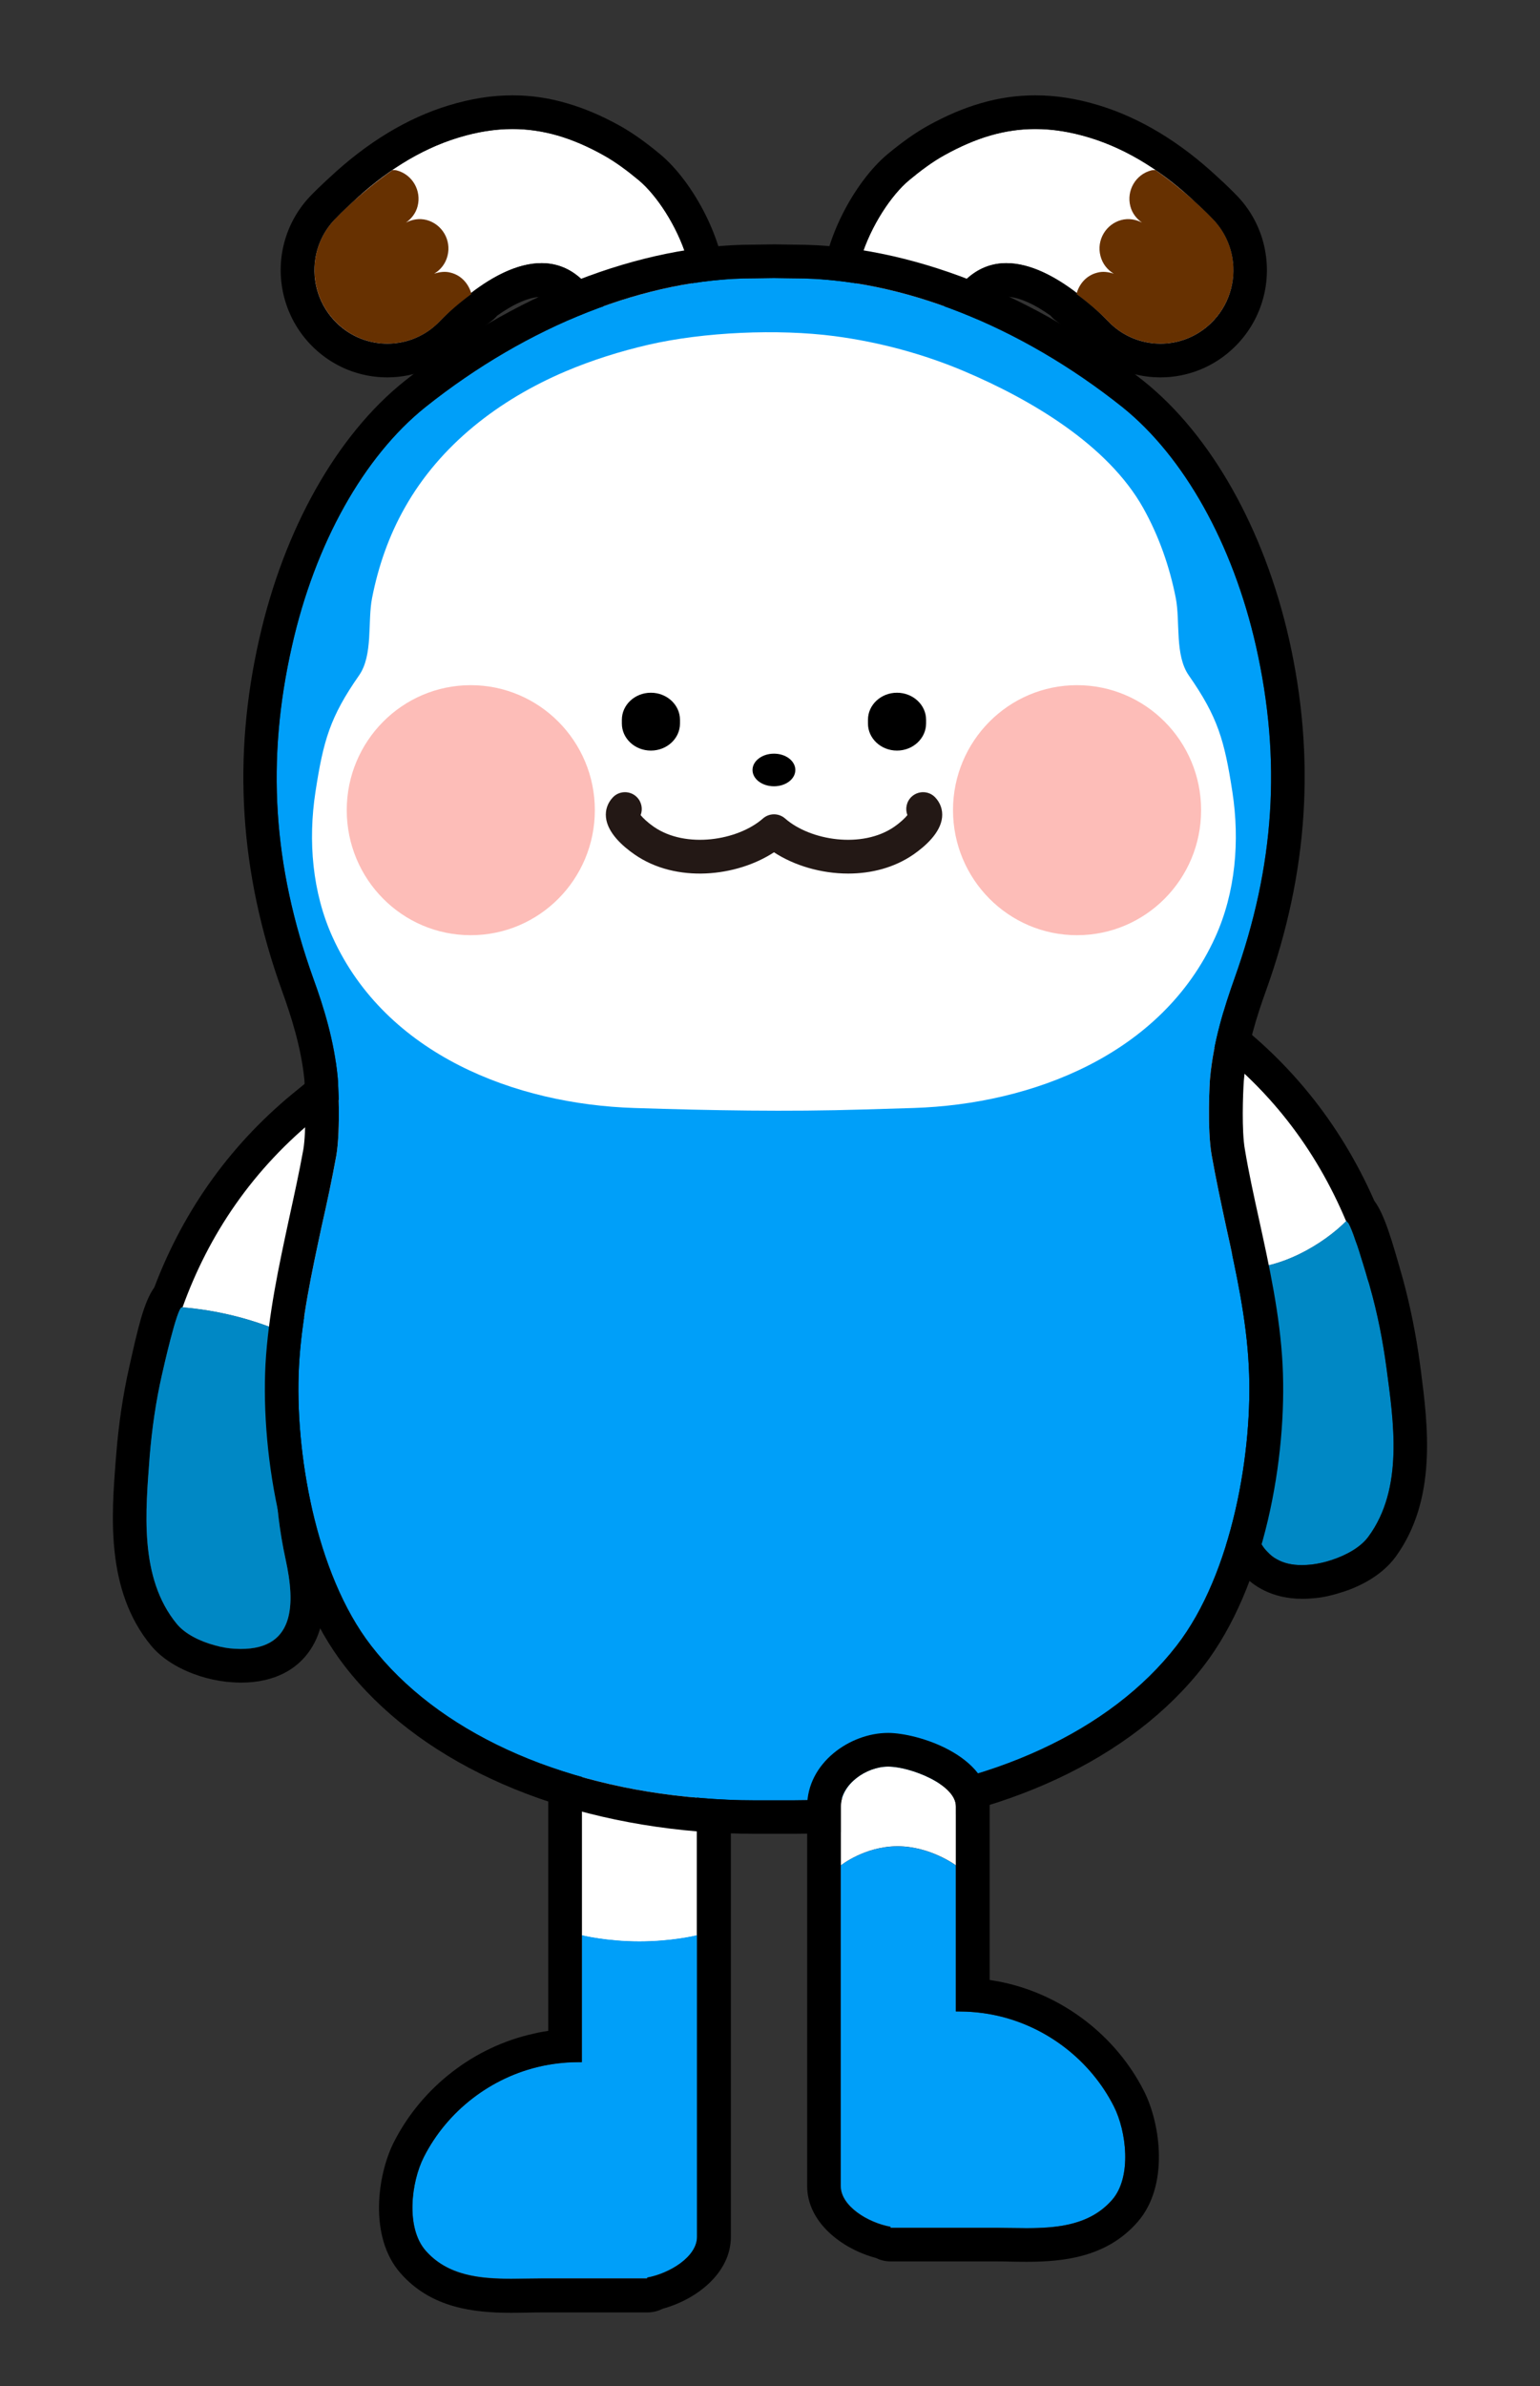 <?xml version="1.0" encoding="utf-8"?>
<!-- Generator: Adobe Illustrator 24.1.1, SVG Export Plug-In . SVG Version: 6.00 Build 0)  -->
<svg version="1.1" id="Layer_1" xmlns="http://www.w3.org/2000/svg" xmlns:xlink="http://www.w3.org/1999/xlink" x="0px" y="0px"
	 viewBox="0 0 155 240" style="enable-background:new 0 0 155 240;" xml:space="preserve">
<rect x="0" y="0" width="155" height="240" fill="#333333" stroke="none"/>
<g>
	<path style="fill:#FFFFFF;" d="M70.14,161.22v33.46c-0.28,0.08-2.68,0.62-5.79,0.62c-3.3,0-5.79-0.62-5.79-0.62v-33.46
		c0-2.2,1.81-4.01,4.01-4.01C64.77,157.21,70.14,159.02,70.14,161.22z"/>
	<path style="fill-rule:evenodd;clip-rule:evenodd;fill:#009FF9;" d="M70.17,194.68v30.32c0,2-2.77,3.67-5.03,4.09v0.08H54.52
		c-3.95,0-8.75,0.56-11.69-2.8c-2-2.32-1.44-6.89-0.17-9.4c2.34-4.63,6.78-8.05,11.86-9.15c0,0,0.23-0.06,0.28-0.06
		c1.44-0.28,2.65-0.37,3.76-0.34v-12.76c0,0,2.48,0.62,5.79,0.62c3.11,0,5.51-0.54,5.79-0.62
		C70.17,194.68,70.17,194.68,70.17,194.68z"/>
	<path d="M62.57,157.23c2.21,0,7.58,1.79,7.58,4v29.62h0V225c0,2.01-2.76,3.69-5.01,4.1v0.1h-0.99h-2.89h-2.71h-4.05
		c-0.98,0-2.01,0.03-3.04,0.03c-3.16,0-6.42-0.31-8.63-2.85c-2.01-2.3-1.45-6.9-0.17-9.41c2.35-4.63,6.77-8.04,11.85-9.14
		c0,0,0.23-0.05,0.28-0.06c1.34-0.26,2.48-0.34,3.52-0.34c0.08,0,0.17,0,0.25,0v-12.75v-3.84v-29.62
		C58.57,159.02,60.36,157.23,62.57,157.23 M62.57,153.84c-4.07,0-7.39,3.31-7.39,7.39v29.62v3.84v9.59
		c-0.34,0.05-0.68,0.11-1.03,0.18l-0.39,0.09c-6.01,1.3-11.3,5.38-14.11,10.91c-1.66,3.26-2.56,9.51,0.64,13.17
		c3.08,3.53,7.38,4.01,11.19,4.01c0.55,0,1.09-0.01,1.62-0.02c0.48-0.01,0.96-0.02,1.42-0.02h4.05h2.71h2.89h0.99
		c0.55,0,1.07-0.13,1.54-0.37c3.48-0.95,6.86-3.64,6.86-7.22v-34.15l0-29.62C73.54,155.69,64.89,153.84,62.57,153.84L62.57,153.84z"
		/>
</g>
<g>
	<path style="fill:#FFFFFF;" d="M135.52,122.81c-2.29,2.32-6.75,5.03-10.96,4.77c-0.96-2.65-2.15-5.22-3.59-7.68
		c-1.52-2.57-14.32-16.86-6.41-18.44c2.12-0.42,4.52,1.64,6.1,2.77C127.7,109.26,132.5,115.64,135.52,122.81z"/>
	<path style="fill:#0088C5;" d="M137.72,154.58c-0.79,1.07-2.23,1.86-3.7,2.34c-0.68,0.23-1.36,0.37-1.98,0.45
		c-0.34,0.03-0.68,0.06-0.99,0.06c-1.04,0-1.86-0.2-2.54-0.59c-0.34-0.2-0.62-0.42-0.88-0.68c-0.42-0.4-0.71-0.85-0.93-1.38
		c-0.06-0.17-0.14-0.34-0.2-0.54c-0.56-1.58-0.59-3.5-0.45-5.25c0.42-5.48,1.19-10.16-0.11-15.59c-0.08-0.34-0.37-2.03-0.71-3.67
		c-0.2-0.73-0.45-1.44-0.68-2.15c4.21,0.25,8.67-2.46,10.96-4.77l0.23,0.25c0.17,0.34,0.42,0.96,0.68,1.69
		c0.14,0.37,0.28,0.76,0.4,1.16c0.11,0.4,0.25,0.79,0.37,1.19c0.06,0.2,0.11,0.37,0.17,0.56c0.11,0.34,0.2,0.68,0.28,0.96
		c0.14,0.42,0.23,0.71,0.25,0.82c0.76,2.68,1.3,5.42,1.67,8.19C140.26,142.97,141.31,149.72,137.72,154.58z"/>
	<path style="fill:#0088C5;" d="M125.24,129.73c-0.23-0.73-0.45-1.44-0.71-2.15h0.03C124.79,128.29,125.04,128.99,125.24,129.73z"/>
	<path d="M143,137.8l-0.08-0.59c-0.4-2.99-0.99-5.9-1.75-8.67c-1.1-3.87-1.81-6.35-2.85-7.76c-3.47-7.88-8.75-14.37-15.67-19.31
		l-0.59-0.42c-1.72-1.27-4.09-3.02-6.89-3.02c-0.42,0-0.85,0.06-1.24,0.11c-3.22,0.65-4.43,2.68-4.88,3.84
		c-1.78,4.72,2.54,11.04,7.54,17.62c0.62,0.82,1.3,1.75,1.5,2.03c1.58,2.68,2.88,5.7,3.87,8.95c0.2,0.93,0.37,1.84,0.48,2.51
		c0.11,0.54,0.2,0.93,0.23,1.1c0.96,3.98,0.65,7.6,0.28,11.8c-0.08,0.9-0.17,1.81-0.23,2.74c-0.34,4.4,0.45,7.57,2.37,9.66
		c1.02,1.1,2.91,2.43,5.99,2.43c0.45,0,0.9-0.03,1.38-0.08c0.85-0.08,1.75-0.31,2.63-0.59c1.36-0.42,3.84-1.47,5.36-3.53
		C144.69,150.82,143.71,143.31,143,137.8z M137.72,154.58c-0.79,1.07-2.23,1.86-3.7,2.34c-0.68,0.23-1.36,0.37-1.98,0.45
		c-0.34,0.03-0.68,0.06-0.99,0.06c-1.04,0-1.86-0.2-2.54-0.59c-0.34-0.17-0.65-0.42-0.88-0.68c-0.42-0.4-0.71-0.85-0.93-1.38
		c-0.08-0.17-0.17-0.34-0.2-0.54c-0.56-1.58-0.59-3.5-0.45-5.25c0.42-5.48,1.19-10.16-0.11-15.59c-0.08-0.34-0.37-2.03-0.71-3.67
		c-0.23-0.73-0.45-1.44-0.71-2.15c-0.93-2.65-2.12-5.22-3.56-7.68c-1.52-2.57-14.32-16.86-6.41-18.44c0.2-0.03,0.4-0.06,0.59-0.06
		c1.98,0,4.09,1.81,5.51,2.82c7.03,5,11.8,11.41,14.82,18.58c0.03,0,0.03,0,0.03,0l0.23,0.25c0.2,0.34,0.45,0.96,0.68,1.69
		c0.14,0.37,0.28,0.76,0.4,1.16c0.11,0.4,0.25,0.79,0.37,1.19c0.06,0.2,0.11,0.37,0.17,0.56c0.11,0.34,0.2,0.68,0.28,0.96
		c0.14,0.42,0.23,0.71,0.25,0.82c0.76,2.68,1.3,5.42,1.67,8.19C140.26,142.97,141.31,149.72,137.72,154.58z"/>
</g>
<g>
	<path d="M37.68,109.06c0.14,0,0.28,0.01,0.42,0.03c7.99,1.16-4.03,16.1-5.41,18.75c-1.16,2.22-2.1,4.53-2.86,6.89
		c-0.05,0.14-0.08,0.28-0.12,0.43c-0.29,0.95-0.56,1.9-0.79,2.87c-0.09,0.39-0.17,0.77-0.26,1.16c-0.12,0.54-0.22,1.08-0.32,1.62
		c-0.91,5.29-0.78,10.58,0.42,16.13c0.89,4.13,1.09,8.93-4.5,8.93c-0.21,0-0.42-0.01-0.65-0.02c-0.62-0.04-1.3-0.15-1.98-0.34
		c-1.49-0.4-2.98-1.13-3.82-2.14c-3.85-4.67-3.15-11.47-2.74-16.82c0.22-2.78,0.61-5.54,1.23-8.26c0.14-0.61,1.52-6.77,2.01-6.77
		c0,0,0,0,0,0c0.02,0,0.05,0.01,0.08,0.01c2.62-7.31,7.02-13.97,13.77-19.35C33.57,111.05,35.66,109.06,37.68,109.06 M37.68,105.67
		c-2.96,0-5.43,2.04-7.06,3.39l-0.56,0.46c-6.61,5.27-11.5,11.99-14.53,19.98c-1.05,1.46-1.65,4.09-2.53,8.04
		c-0.63,2.79-1.06,5.73-1.3,8.74l-0.05,0.61c-0.43,5.52-1.03,13.08,3.55,18.63c1.63,1.97,4.18,2.89,5.55,3.26
		c0.89,0.24,1.81,0.39,2.66,0.44c0.3,0.02,0.58,0.03,0.85,0.03c3.59,0,5.57-1.51,6.59-2.78c2.43-3,1.86-7.29,1.22-10.25
		c-1.1-5.1-1.23-9.96-0.39-14.84c0.09-0.47,0.18-0.97,0.29-1.47c0.08-0.38,0.16-0.73,0.24-1.09c0.21-0.89,0.46-1.78,0.73-2.66
		l0.09-0.3c0.74-2.33,1.63-4.46,2.66-6.45c0.16-0.3,0.81-1.26,1.38-2.11c4.63-6.85,8.62-13.37,6.58-17.99
		c-0.5-1.13-1.82-3.1-5.07-3.57C38.28,105.69,37.98,105.67,37.68,105.67L37.68,105.67z"/>
	<path style="fill:#FFFFFF;" d="M32.68,127.84c-1.16,2.2-2.09,4.46-2.82,6.8c-4.15-2.03-8.36-2.88-11.49-3.13
		c2.63-7.31,7.06-13.95,13.81-19.34c1.5-1.19,3.78-3.39,5.93-3.08C46.07,110.25,34.07,125.18,32.68,127.84z"/>
	<path style="fill:#0088C5;" d="M28.76,156.92c0.93,4.29,1.1,9.29-5.14,8.92c-0.62-0.03-1.3-0.14-1.98-0.34
		c-1.5-0.4-2.99-1.13-3.84-2.15c-3.84-4.66-3.13-11.46-2.74-16.83c0.23-2.77,0.62-5.53,1.24-8.24c0.14-0.62,1.52-6.78,2-6.78
		c0.03,0,0.03,0,0.06,0c3.13,0.25,7.34,1.1,11.49,3.13c-0.59,1.81-1.04,3.61-1.38,5.39C27.4,145.6,27.49,151.1,28.76,156.92z"/>
</g>
<g>
	<path style="fill:#FFFFFF;" d="M56.15,13.64c1.5,0.44,3.01,1.09,4.55,1.95c1.27,0.7,2.46,1.6,3.58,2.53
		c3.59,2.98,8.21,12.37,3.27,16.13c-3.57,2.72-6.87-4.07-8.88-6.03c-4.49-4.4-10.91,0.44-14.39,4.07c-2.8,2.94-7.43,3.05-10.36,0.24
		c-2.93-2.81-3.06-7.46-0.29-10.42c3.44-3.67,7.66-6.8,12.52-8.28C49.77,12.74,52.96,12.71,56.15,13.64z"/>
	<path style="fill:#673101;" d="M45.37,27.43c-0.57-0.16-1.14-0.07-1.67,0.1c0.64-0.38,1.14-1,1.34-1.79
		c0.41-1.58-0.54-3.19-2.1-3.61c-0.73-0.19-1.46-0.06-2.08,0.26c0.55-0.39,0.99-0.94,1.17-1.64c0.41-1.58-0.53-3.2-2.1-3.61
		c-0.14-0.04-0.28-0.02-0.43-0.03c-3.2,2.25-5.37,4.48-5.86,5c-2.77,2.96-2.63,7.61,0.3,10.42c2.92,2.81,7.56,2.7,10.36-0.24
		c0.82-0.86,1.94-1.83,3.15-2.72C47.18,28.56,46.44,27.7,45.37,27.43"/>
	<path d="M51.59,12.98c1.55,0,3.06,0.23,4.56,0.66c1.5,0.44,3.01,1.09,4.55,1.95c1.27,0.7,2.46,1.6,3.58,2.53
		c3.59,2.98,8.21,12.37,3.27,16.13c-0.58,0.44-1.16,0.63-1.72,0.63c-2.89,0-5.48-5.02-7.16-6.66c-1.27-1.25-2.7-1.75-4.17-1.75
		c-2.41,0-4.94,1.35-7.1,3.02c0.01,0.03,0.03,0.06,0.04,0.09c-1.2,0.88-2.31,1.84-3.13,2.7c-0.01,0.01-0.01,0.01-0.02,0.02
		c-1.44,1.52-3.37,2.28-5.3,2.28c-1.82,0-3.64-0.68-5.06-2.04c-1.83-1.76-2.57-4.23-2.19-6.56c0.23-1.4,0.86-2.75,1.9-3.86
		c0.24-0.25,0.89-0.92,1.87-1.81c3.07-2.86,6.62-5.25,10.65-6.47C48.06,13.26,49.85,12.98,51.59,12.98 M51.59,9.59
		c-2.09,0-4.18,0.33-6.42,1.01c-4.15,1.26-8.18,3.69-11.98,7.24c-0.96,0.87-1.67,1.59-2.01,1.94c-1.49,1.59-2.44,3.53-2.79,5.65
		c-0.57,3.51,0.62,7.09,3.19,9.55c2,1.92,4.63,2.98,7.4,2.98c2.92,0,5.74-1.22,7.76-3.33c0.71-0.74,1.67-1.56,2.7-2.32
		c0.23-0.17,0.43-0.36,0.6-0.56c1.71-1.22,3.28-1.89,4.46-1.89c0.69,0,1.25,0.24,1.8,0.78c0.29,0.28,0.82,1,1.29,1.63
		c1.88,2.54,4.47,6.01,8.24,6.01c1.33,0,2.63-0.46,3.77-1.33c2.21-1.69,3.42-4.19,3.49-7.24c0.11-5.26-3.36-11.47-6.64-14.19
		c-1.52-1.26-2.82-2.18-4.1-2.89c-1.81-1-3.53-1.73-5.25-2.23C55.25,9.85,53.45,9.59,51.59,9.59L51.59,9.59z"/>
</g>
<g>
	<path style="fill:#FFFFFF;" d="M99.64,13.64c-1.5,0.44-3.01,1.09-4.55,1.95c-1.27,0.7-2.46,1.6-3.58,2.53
		c-3.59,2.98-8.21,12.37-3.27,16.13c3.57,2.72,6.87-4.07,8.88-6.03c4.49-4.4,10.91,0.44,14.39,4.07c2.8,2.94,7.43,3.05,10.36,0.24
		c2.93-2.81,3.06-7.46,0.29-10.42c-3.44-3.67-7.66-6.8-12.52-8.28C106.02,12.74,102.83,12.71,99.64,13.64z"/>
	<path style="fill:#673101;" d="M110.43,27.43c0.57-0.16,1.14-0.07,1.67,0.1c-0.64-0.38-1.14-1-1.34-1.79
		c-0.41-1.58,0.54-3.19,2.1-3.61c0.73-0.19,1.46-0.06,2.08,0.26c-0.55-0.39-0.99-0.94-1.17-1.64c-0.41-1.58,0.53-3.2,2.1-3.61
		c0.14-0.04,0.28-0.02,0.43-0.03c3.2,2.25,5.37,4.48,5.86,5c2.77,2.96,2.63,7.61-0.3,10.42c-2.92,2.81-7.56,2.7-10.36-0.24
		c-0.82-0.86-1.94-1.83-3.15-2.72C108.61,28.56,109.35,27.7,110.43,27.43"/>
	<path d="M104.2,12.98c1.73,0,3.53,0.28,5.43,0.86c4.03,1.22,7.58,3.61,10.65,6.47c0.97,0.88,1.63,1.55,1.87,1.81
		c1.04,1.11,1.67,2.46,1.9,3.86c0.38,2.33-0.36,4.81-2.19,6.56c-1.42,1.36-3.24,2.04-5.06,2.04c-1.93,0-3.86-0.76-5.3-2.28
		c-0.01-0.01-0.01-0.01-0.02-0.02c-0.82-0.86-1.93-1.81-3.13-2.7c0.01-0.03,0.03-0.06,0.04-0.09c-2.16-1.66-4.69-3.02-7.1-3.02
		c-1.47,0-2.9,0.51-4.17,1.75c-1.68,1.64-4.26,6.66-7.16,6.66c-0.56,0-1.14-0.19-1.72-0.63c-4.94-3.76-0.32-13.15,3.27-16.13
		c1.12-0.93,2.31-1.83,3.58-2.53c1.55-0.85,3.05-1.51,4.55-1.95C101.15,13.2,102.65,12.98,104.2,12.98 M104.2,9.59
		c-1.86,0-3.67,0.26-5.51,0.8c-1.72,0.5-3.43,1.23-5.25,2.23c-1.28,0.71-2.59,1.63-4.11,2.89c-3.28,2.73-6.75,8.93-6.64,14.19
		c0.07,3.05,1.27,5.55,3.48,7.24c1.14,0.87,2.44,1.33,3.77,1.33c3.78,0,6.36-3.47,8.24-6.01c0.47-0.63,1-1.34,1.29-1.63
		c0.55-0.54,1.11-0.78,1.8-0.78c1.18,0,2.74,0.67,4.46,1.89c0.17,0.21,0.37,0.4,0.6,0.56c1.04,0.76,1.99,1.58,2.69,2.32
		c2.02,2.13,4.85,3.34,7.77,3.34c2.77,0,5.4-1.06,7.4-2.99c2.57-2.46,3.76-6.04,3.18-9.55c-0.34-2.11-1.3-4.06-2.77-5.63
		c-0.36-0.37-1.07-1.1-2.07-2c-3.76-3.51-7.79-5.94-11.94-7.2C108.39,9.92,106.29,9.59,104.2,9.59L104.2,9.59z"/>
</g>
<g>
	<g>
		<path style="fill-rule:evenodd;clip-rule:evenodd;fill:#009FF9;" d="M125.69,137.44c0.45,8.44-1.64,20.84-7.26,28.09
			c-6.64,8.58-18.75,14.17-33.2,15.33c-1.72,0.14-3.61,0.23-5.42,0.23h-3.84c-1.81,0-3.7-0.08-5.42-0.23
			c-14.46-1.16-26.57-6.75-33.2-15.33c-5.62-7.26-7.71-19.65-7.26-28.09c0.25-4.72,1.3-9.49,2.29-14.12
			c0.54-2.37,1.04-4.72,1.47-7.09c0.45-2.65,0.17-7.57,0.14-7.82c-0.34-3.67-1.41-7.12-2.46-10c-4.07-11.35-4.74-21.97-2.15-33.4
			c2.32-10.33,7.23-19.09,13.44-24.06C53.16,32.71,65.16,28,75.77,28h0.08l2.03-0.03L79.92,28h0.08c10.62,0,22.64,4.72,32.98,12.96
			c6.18,4.97,11.1,13.72,13.44,24.06c2.57,11.44,1.89,22.05-2.17,33.4c-1.02,2.88-2.12,6.32-2.46,10.05
			c-0.03,0.2-0.31,5.11,0.17,7.76c0.42,2.37,0.93,4.74,1.44,7.12C124.42,127.95,125.47,132.72,125.69,137.44z"/>
		<path style="fill-rule:evenodd;clip-rule:evenodd;fill:#FFFFFF;" d="M83.99,33.81c4.56,0.6,9.03,1.82,13.1,3.55
			c6.64,2.82,14.39,7.36,17.97,13.73c1.58,2.82,2.66,5.9,3.28,9.06c0.47,2.39-0.12,5.75,1.32,7.8c2.91,4.17,3.58,6.51,4.38,11.71
			c0.75,4.89,0.33,10.11-1.74,14.64c-5.38,11.79-18.42,16.77-30.34,17.15c-1.65,0.05-3.33,0.1-5,0.15
			c-7.75,0.24-15.38,0.1-23.13-0.15c-11.93-0.38-24.96-5.35-30.34-17.15c-2.07-4.53-2.49-9.75-1.74-14.64
			c0.8-5.19,1.47-7.54,4.38-11.71c1.44-2.05,0.85-5.41,1.32-7.8c0.62-3.17,1.69-6.25,3.28-9.06c3.58-6.37,9.53-10.9,16.18-13.73
			c2.69-1.14,5.49-2.02,8.34-2.68C70.83,33.39,78.31,33.07,83.99,33.81z"/>
		<path d="M126.71,122.61c-0.51-2.32-1.02-4.63-1.41-6.97c-0.34-1.86-0.2-5.65-0.11-6.92c0.28-3.3,1.3-6.49,2.26-9.15
			c4.24-11.83,4.97-23.38,2.29-35.29c-2.51-11.07-7.85-20.53-14.63-25.95c-10.93-8.72-23.72-13.72-35.07-13.72h-0.11l-2.03-0.03
			l-2.03,0.03h-0.08c-11.38,0-24.14,5-35.07,13.72c-6.8,5.42-12.14,14.88-14.63,25.95c-2.71,11.92-1.98,23.46,2.26,35.29
			c0.96,2.65,1.98,5.84,2.29,9.09c0.08,1.33,0.2,5.11-0.11,6.97c-0.42,2.32-0.93,4.63-1.44,6.97c-1.02,4.74-2.09,9.66-2.37,14.65
			c-0.48,9.35,1.78,22.36,7.96,30.32c7.23,9.35,20.22,15.39,35.63,16.66c1.81,0.14,3.78,0.23,5.68,0.23h3.84
			c1.92,0,3.9-0.08,5.7-0.23c15.42-1.27,28.38-7.31,35.6-16.63c6.18-7.99,8.44-21.01,7.96-30.35
			C128.83,132.27,127.75,127.36,126.71,122.61z M79.81,181.09h-3.84c-1.81,0-3.7-0.08-5.42-0.23c-14.46-1.16-26.57-6.75-33.2-15.33
			c-5.62-7.26-7.71-19.65-7.26-28.09c0.25-4.72,1.3-9.49,2.29-14.12c0.54-2.37,1.04-4.72,1.47-7.09c0.45-2.65,0.17-7.57,0.14-7.82
			c-0.34-3.67-1.41-7.12-2.46-10c-4.07-11.35-4.74-21.97-2.15-33.4c2.32-10.33,7.23-19.09,13.44-24.06
			C53.16,32.71,65.16,28,75.77,28h0.08l2.03-0.03L79.92,28h0.08c10.62,0,22.64,4.72,32.98,12.96c6.18,4.97,11.1,13.72,13.44,24.06
			c2.57,11.44,1.89,22.05-2.17,33.4c-1.02,2.88-2.12,6.32-2.46,10.05c-0.03,0.2-0.31,5.11,0.17,7.76c0.42,2.37,0.93,4.74,1.44,7.12
			c1.02,4.6,2.06,9.37,2.29,14.09c0.45,8.44-1.64,20.84-7.26,28.09c-6.64,8.58-18.75,14.17-33.2,15.33
			C83.51,181,81.62,181.09,79.81,181.09z"/>
	</g>
	<g>
		<path style="fill-rule:evenodd;clip-rule:evenodd;fill:#FDBDB8;" d="M59.87,81.49c0,6.95-5.59,12.58-12.49,12.58
			S34.9,88.44,34.9,81.49c0-6.94,5.59-12.57,12.48-12.57S59.87,74.55,59.87,81.49"/>
		<path style="fill-rule:evenodd;clip-rule:evenodd;fill:#FDBDB8;" d="M120.89,81.49c0,6.95-5.59,12.58-12.49,12.58
			c-6.89,0-12.48-5.63-12.48-12.58c0-6.94,5.59-12.57,12.48-12.57C115.3,68.92,120.89,74.55,120.89,81.49"/>
	</g>
</g>
<g>
	<path style="fill-rule:evenodd;clip-rule:evenodd;" d="M80.05,77.45c0,0.91-0.96,1.64-2.15,1.64s-2.16-0.73-2.16-1.64
		c0-0.9,0.96-1.64,2.16-1.64S80.05,76.55,80.05,77.45"/>
	<g>
		<path style="fill-rule:evenodd;clip-rule:evenodd;" d="M90.28,75.5L90.28,75.5c-1.61,0-2.92-1.22-2.92-2.72V72.4
			c0-1.5,1.31-2.72,2.92-2.72c1.61,0,2.93,1.22,2.93,2.72v0.38C93.2,74.28,91.89,75.5,90.28,75.5"/>
		<path style="fill-rule:evenodd;clip-rule:evenodd;" d="M65.51,75.5L65.51,75.5c-1.61,0-2.92-1.22-2.92-2.72V72.4
			c0-1.5,1.31-2.72,2.92-2.72c1.61,0,2.93,1.22,2.93,2.72v0.38C68.44,74.28,67.13,75.5,65.51,75.5"/>
	</g>
	<path style="fill:#231815;" d="M85.37,87.87c-2.73,0-5.44-0.81-7.47-2.14c-3.75,2.46-9.83,3.14-14.03,0.22
		c-1.23-0.85-2.72-2.19-2.88-3.73c-0.08-0.75,0.17-1.46,0.69-2.01c0.64-0.68,1.72-0.7,2.39-0.06c0.51,0.49,0.65,1.22,0.41,1.84
		c0.23,0.29,0.7,0.74,1.32,1.17c3.21,2.23,8.45,1.4,10.99-0.83c0.64-0.56,1.59-0.56,2.23,0c2.54,2.23,7.77,3.06,10.99,0.83
		c0.62-0.43,1.09-0.88,1.32-1.17c-0.24-0.62-0.1-1.35,0.41-1.84c0.68-0.64,1.75-0.62,2.39,0.06c0.52,0.55,0.77,1.26,0.69,2.01
		c-0.16,1.54-1.66,2.88-2.88,3.73C90,87.29,87.68,87.87,85.37,87.87z M91.67,82.56h0.03H91.67z"/>
</g>
<g>
	<path style="fill:#FFFFFF;" d="M96.21,181.7v5.93c0,0-2.57-1.92-5.87-1.92s-5.7,1.92-5.7,1.92v-5.93c0-2.23,2.54-4.01,4.74-4.01
		C91.58,177.69,96.21,179.47,96.21,181.7z"/>
	<path style="fill-rule:evenodd;clip-rule:evenodd;fill:#009FF9;" d="M111.94,221.26c-2.94,3.39-7.74,2.82-11.69,2.82H89.63v-0.11
		c-2.26-0.4-5-2.06-5-4.09v-32.24c0,0,2.4-1.92,5.7-1.92s5.87,1.92,5.87,1.92v14.68c1.1,0,2.32,0.06,3.76,0.34
		c0.06,0.03,0.28,0.06,0.28,0.06c5.08,1.1,9.52,4.52,11.86,9.15C113.38,214.37,113.94,218.97,111.94,221.26z"/>
	<path d="M89.39,177.7c2.21,0,6.82,1.79,6.82,4v4.04v3.84v12.75c0.08,0,0.16,0,0.25,0c1.04,0,2.19,0.08,3.52,0.34
		c0.05,0.01,0.28,0.06,0.28,0.06c5.08,1.1,9.5,4.51,11.85,9.14c1.27,2.51,1.83,7.11-0.17,9.41c-2.21,2.53-5.47,2.85-8.63,2.85
		c-1.04,0-2.07-0.03-3.04-0.03h-4.05H93.5h-2.89h-0.99v-0.1c-2.25-0.41-5.01-2.09-5.01-4.1v-34.15h0v-4.04
		C84.63,179.49,87.18,177.7,89.39,177.7 M89.39,174.31c-3.85,0-8.15,3.03-8.15,7.39v4.04l0,34.15c0,3.61,3.44,6.31,6.94,7.24
		c0.44,0.22,0.93,0.34,1.45,0.34h0.99h2.89h2.71h4.05c0.46,0,0.94,0.01,1.42,0.02c0.54,0.01,1.08,0.02,1.62,0.02
		c3.8,0,8.11-0.48,11.19-4.01c3.2-3.66,2.3-9.9,0.64-13.17c-2.81-5.53-8.1-9.61-14.15-10.92l-0.22-0.05
		c-0.4-0.08-0.78-0.14-1.16-0.2v-9.59v-3.84v-4.04C99.6,176.51,92.29,174.31,89.39,174.31L89.39,174.31z"/>
</g>
</svg>
